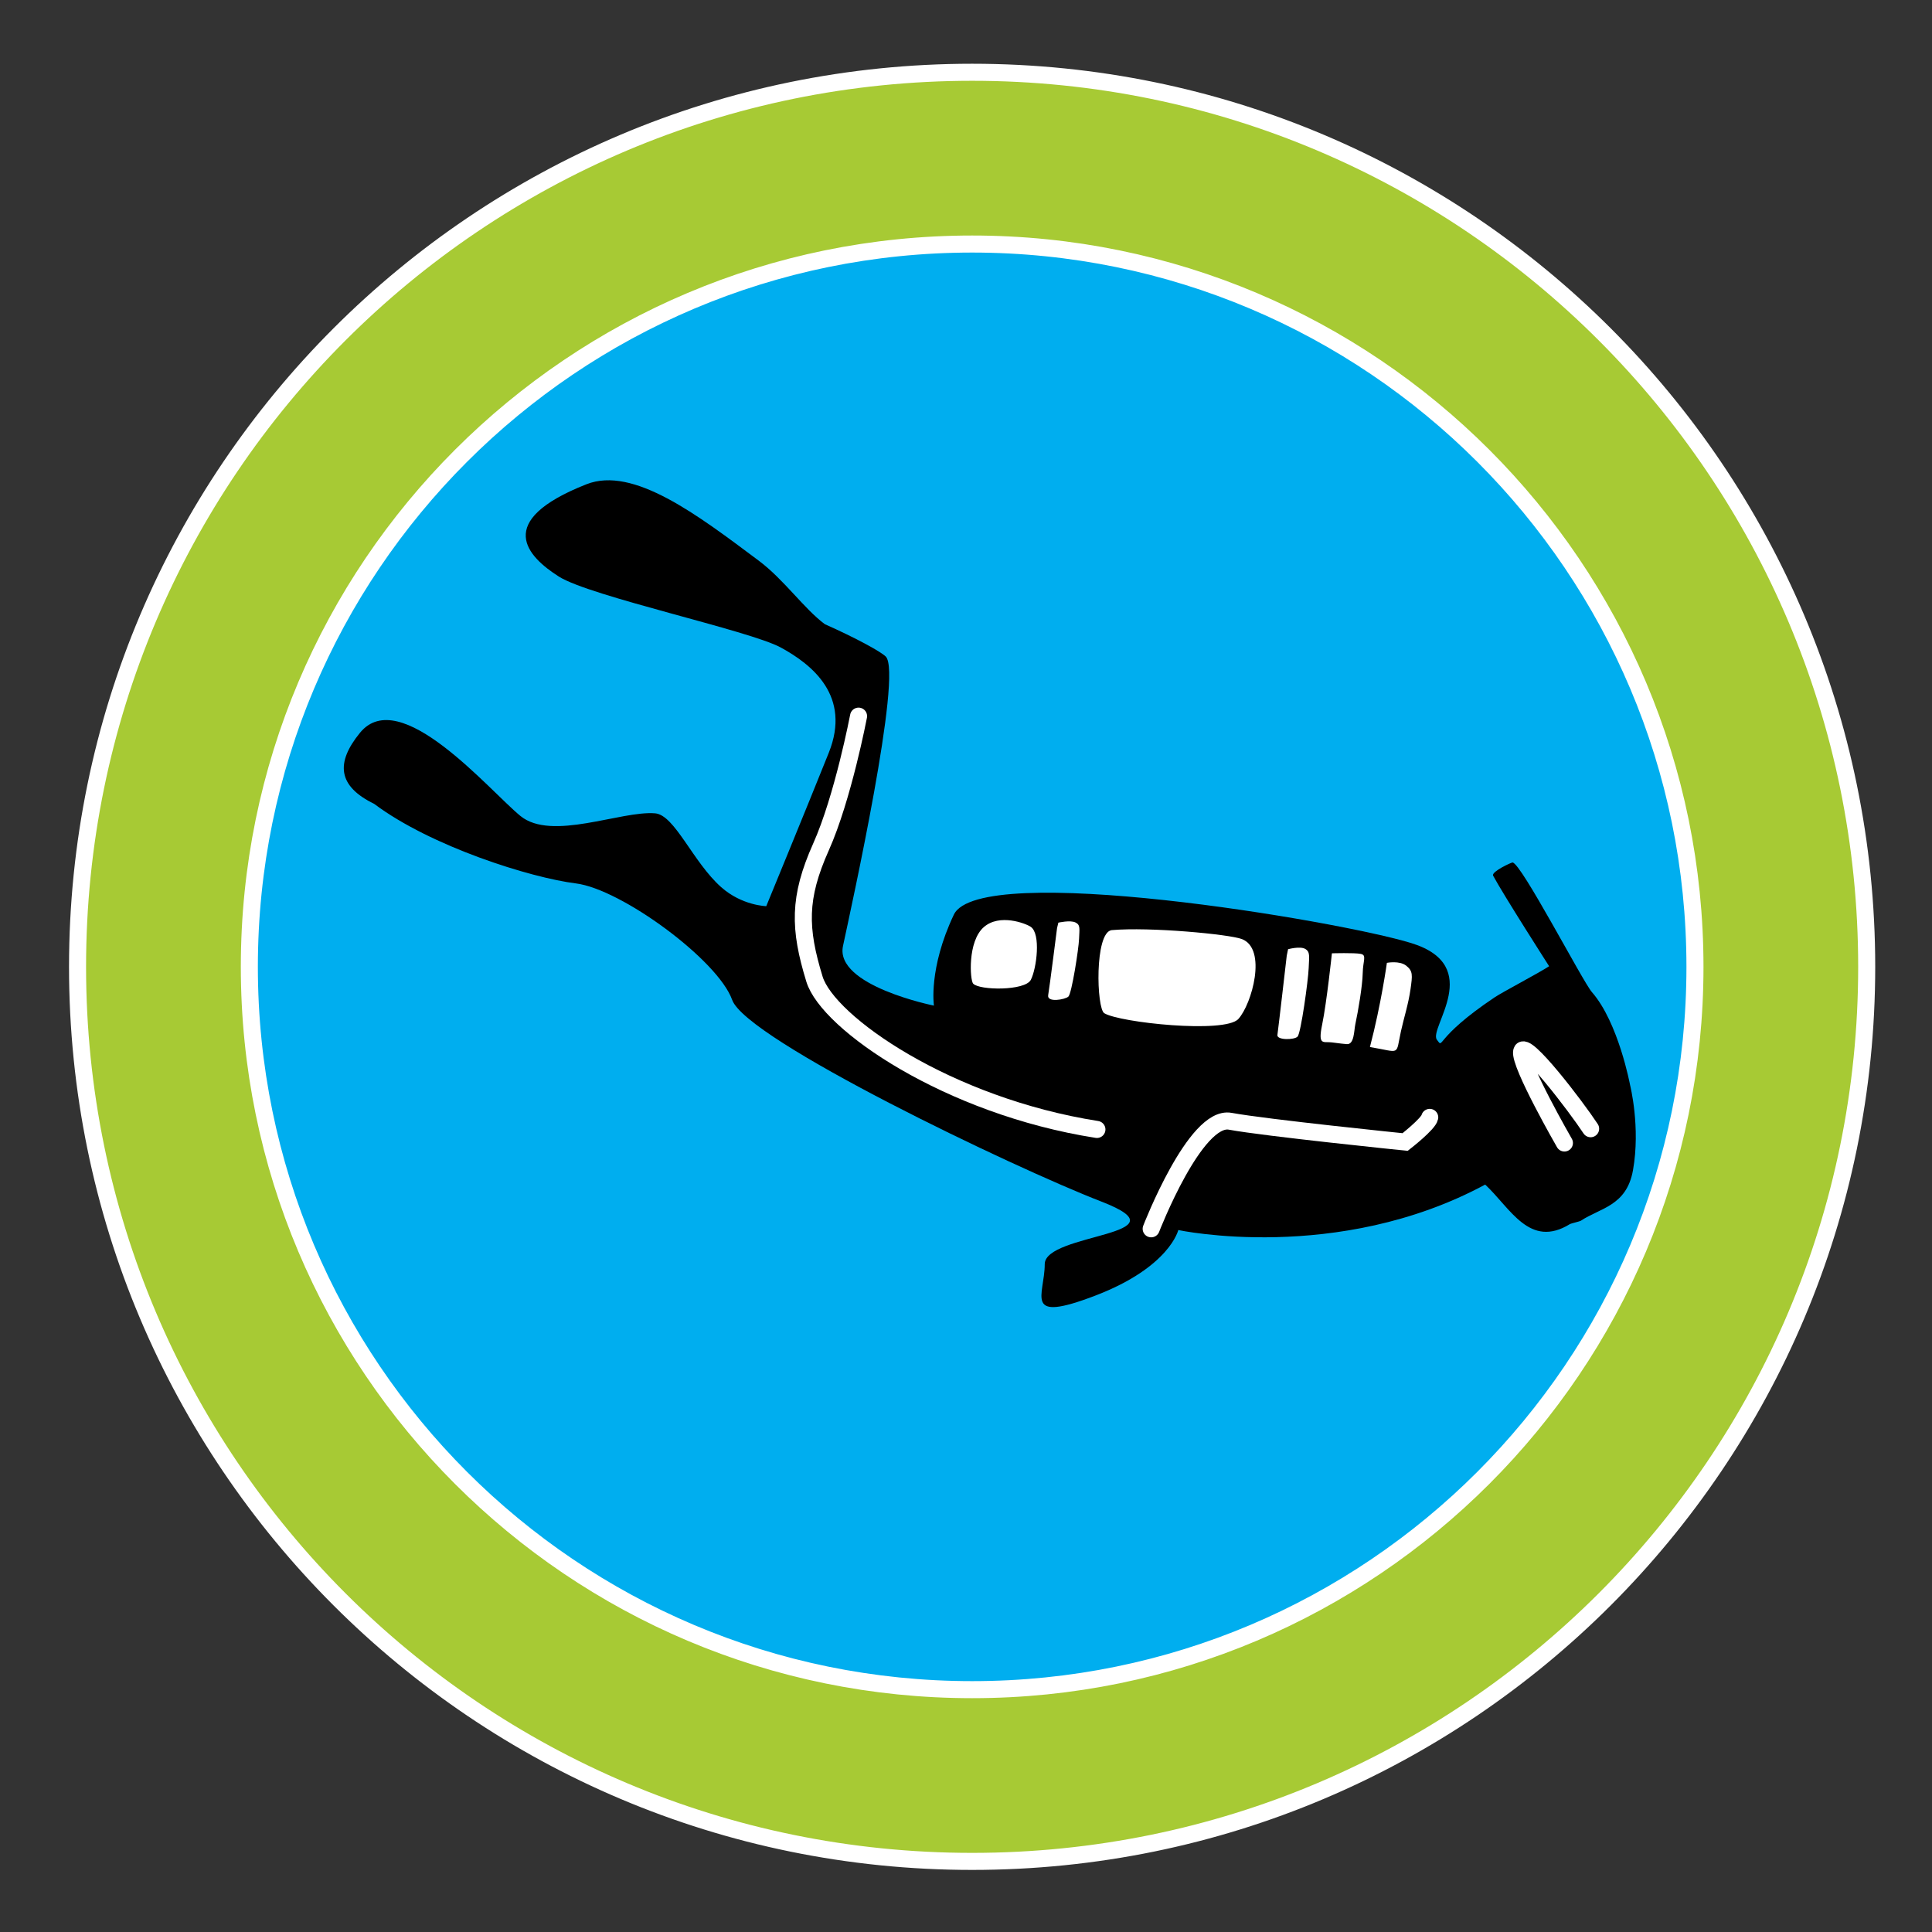 <svg xmlns="http://www.w3.org/2000/svg" xmlns:xlink="http://www.w3.org/1999/xlink" version="1.1" id="Layer_4" x="0px" y="0px" viewBox="0 0 71.75 71.75" style="enable-background:new 0 0 71.75 71.75;" xml:space="preserve">
<rect x="0" y="0" width="71.75" height="71.75" fill="#333333" stroke="none"/>
<path style="fill:#00AEEF;" d="M36.104,9.063C21.279,9.063,9.26,21.082,9.26,35.907c0,14.825,12.019,26.843,26.844,26.843  s26.843-12.018,26.843-26.843C62.947,21.082,50.928,9.063,36.104,9.063z"/>
<path style="fill:#A7CA34;stroke:#FFFFFF;stroke-width:0.633;" d="M69.325,35.907c0,18.347-14.874,33.221-33.222,33.221  c-18.348,0-33.223-14.874-33.223-33.221c0-18.348,14.875-33.223,33.223-33.223C54.451,2.684,69.325,17.559,69.325,35.907z   M36.104,9.063C21.279,9.063,9.26,21.082,9.26,35.907c0,14.825,12.019,26.843,26.844,26.843s26.843-12.018,26.843-26.843  C62.947,21.082,50.928,9.063,36.104,9.063z"/>
<path d="M13.368,27.215c-0.909,1.116-0.826,1.979,0.527,2.638c2.11,1.583,5.804,2.744,7.492,2.955  c1.689,0.21,5.277,2.849,5.804,4.326c0.527,1.478,10.447,6.226,13.718,7.492c3.271,1.267-2.11,1.161-2.11,2.321  c0,1.161-0.845,2.216,1.899,1.161c2.744-1.056,3.061-2.427,3.061-2.427s5.91,1.266,11.397-1.688c0.936,0.87,1.647,2.394,3.152,1.464  c0.03-0.019,0.365-0.098,0.396-0.119c0.717-0.478,1.701-0.546,1.94-1.873c0.288-1.604-0.106-3.166-0.106-3.166  s-0.431-2.327-1.419-3.455c-0.338-0.386-2.631-4.804-2.948-4.814c-0.06,0.006-0.768,0.333-0.724,0.483  c0.391,0.729,2.084,3.37,2.084,3.37c-0.392,0.259-1.724,0.955-2.021,1.154c-2.301,1.542-1.868,1.948-2.148,1.575  c-0.317-0.422,1.793-2.744-0.95-3.588c-2.744-0.844-16.039-3.06-16.989-1.055c-0.95,2.005-0.739,3.377-0.739,3.377  s-3.693-0.739-3.377-2.216c0.316-1.477,2.222-10.113,1.588-10.747c-0.186-0.186-1.109-0.69-2.262-1.202  c-0.773-0.574-1.519-1.659-2.454-2.358c-2.265-1.694-4.658-3.525-6.399-2.839c-3.482,1.372-2.187,2.69-1.026,3.428  c1.161,0.738,7.083,2.002,8.243,2.635c1.161,0.633,2.627,1.797,1.782,3.908c-0.845,2.11-2.322,5.698-2.322,5.698  s-0.9-0.02-1.673-0.705c-1.052-0.932-1.725-2.682-2.454-2.743c-1.267-0.106-3.844,1.047-5.004,0.097  C18.166,29.351,14.851,25.393,13.368,27.215z"/>
<path style="fill:none;stroke:#FFFFFF;stroke-width:0.633;stroke-linecap:round;stroke-miterlimit:10;" d="M31.885,26.596  c0,0-0.578,3.031-1.396,4.859c-0.844,1.887-0.817,3.031-0.241,4.908c0.501,1.63,4.956,4.715,10.489,5.582"/>
<path style="fill:none;stroke:#FFFFFF;stroke-width:0.633;stroke-linecap:round;stroke-miterlimit:10;" d="M42.752,45.635  c0,0,1.636-4.234,2.935-3.994c1.299,0.241,6.496,0.771,6.496,0.771s0.866-0.674,0.914-0.915"/>
<path style="fill:none;stroke:#FFFFFF;stroke-width:0.633;stroke-linecap:round;stroke-miterlimit:10;" d="M58.099,42.448  c0,0-1.686-2.928-1.589-3.401c0.096-0.474,2.018,2.042,2.562,2.871"/>
<path style="fill:#FFFFFF;" d="M36.14,36.529c0.228,0.254,1.93,0.274,2.143-0.141c0.214-0.415,0.381-1.71-0.005-1.969  c-0.19-0.127-1.158-0.5-1.743,0.013C35.927,34.965,36.023,36.399,36.14,36.529z"/>
<path style="fill:#FFFFFF;" d="M41.01,37.628c0.565,0.349,4.478,0.764,4.979,0.215c0.502-0.549,1.08-2.607,0.13-2.969  c-0.466-0.177-3.408-0.457-4.838-0.331C40.644,34.638,40.721,37.451,41.01,37.628z"/>
<path style="fill:#FFFFFF;" d="M47.787,35.489c0,0-0.3,2.608-0.347,2.948c-0.027,0.194,0.627,0.19,0.75,0.059  c0.124-0.132,0.395-2.097,0.411-2.538c0.017-0.441,0.062-0.61-0.131-0.719c-0.194-0.108-0.634,0.013-0.634,0.013L47.787,35.489z"/>
<path style="fill:#FFFFFF;" d="M39.257,34.464c0,0-0.28,2.208-0.33,2.494c-0.051,0.287,0.627,0.165,0.75,0.054  c0.124-0.111,0.383-1.772,0.397-2.146c0.013-0.374,0.058-0.517-0.136-0.609c-0.195-0.093-0.633,0.008-0.633,0.008L39.257,34.464z"/>
<path style="fill:#FFFFFF;" d="M49.464,35.404c0,0-0.192,1.82-0.361,2.641c-0.167,0.807,0.041,0.625,0.356,0.667  c0.432,0.058,0.333,0.04,0.551,0.064c0.285,0.032,0.274-0.498,0.321-0.723c0.112-0.522,0.267-1.441,0.277-1.908  c0.009-0.479,0.16-0.675-0.075-0.72C50.298,35.379,49.464,35.404,49.464,35.404z"/>
<path style="fill:#FFFFFF;" d="M51.506,35.758c0,0-0.212,1.536-0.63,3.127c1.162,0.191,0.948,0.346,1.153-0.591  c0.107-0.489,0.274-0.994,0.355-1.562c0.073-0.518,0.092-0.668-0.159-0.867C51.975,35.665,51.506,35.758,51.506,35.758z"/>
</svg>